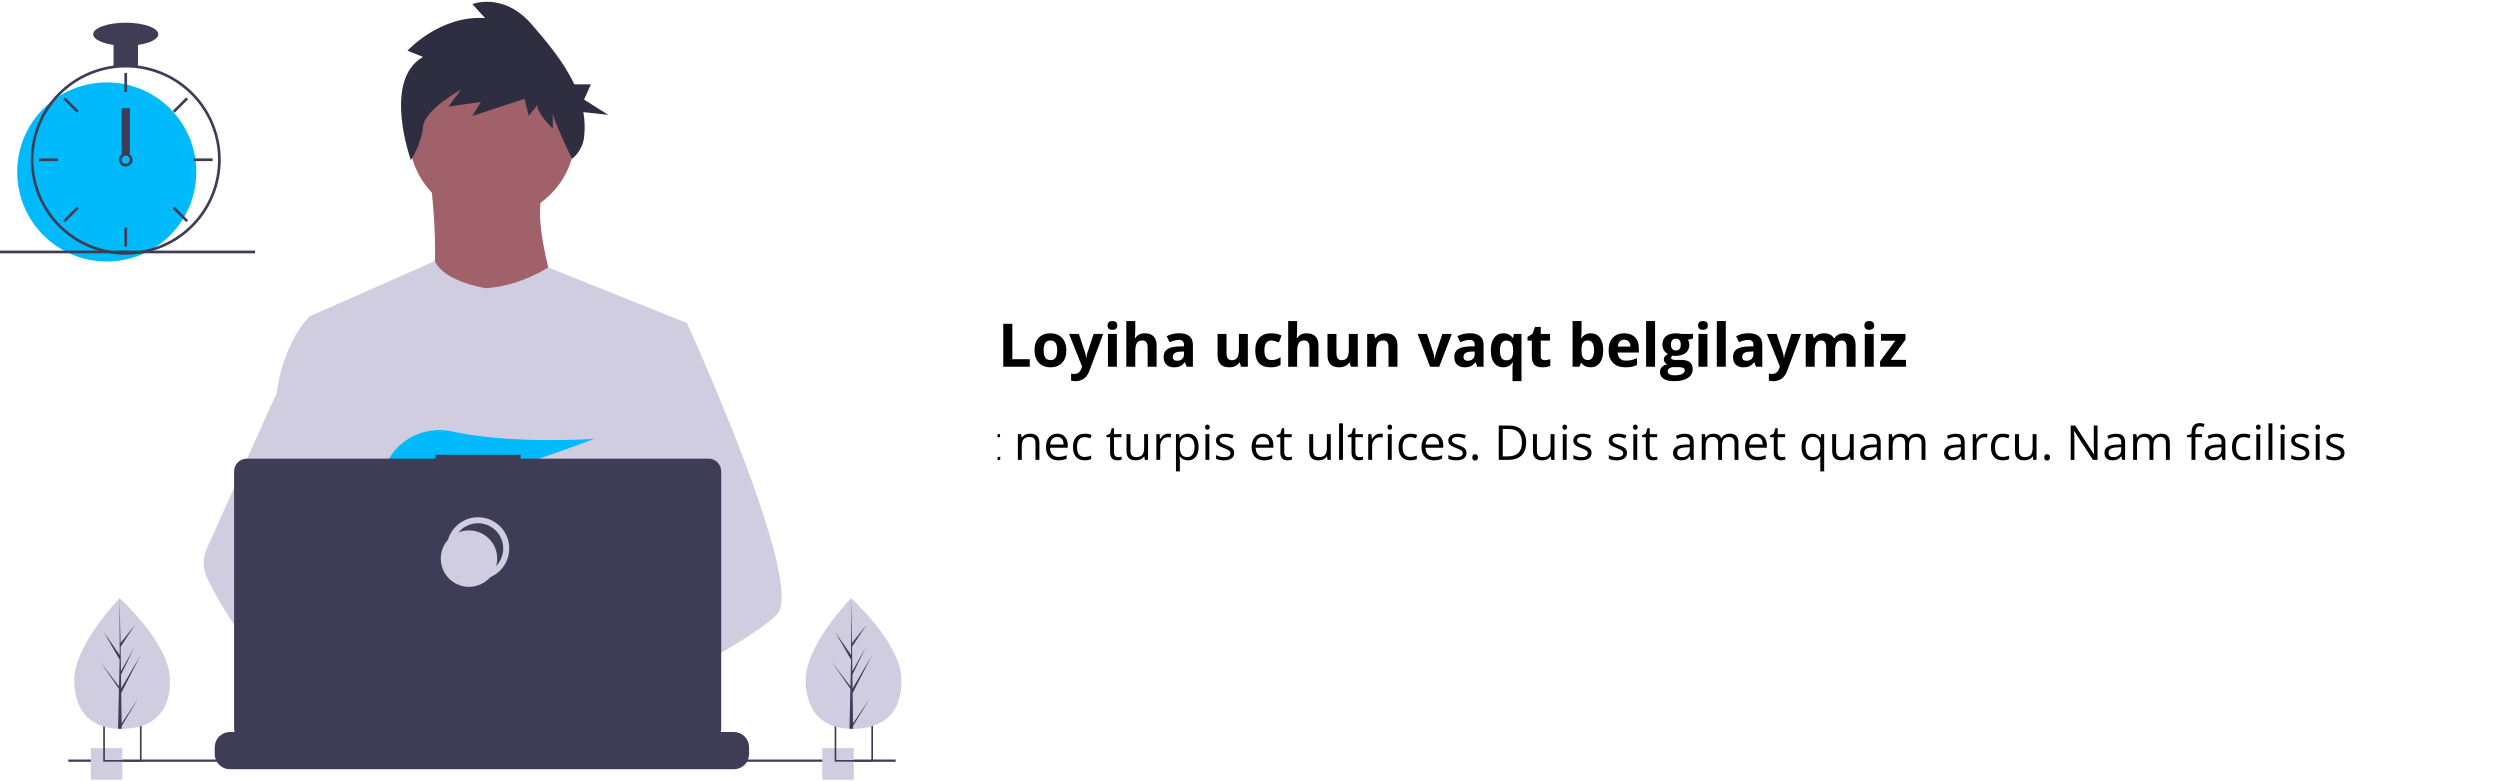 <svg width="832" height="260" viewBox="0 0 832 260" fill="none" xmlns="http://www.w3.org/2000/svg">
<g clip-path="url(#clip0_14_915)">
<g clip-path="url(#clip1_14_915)">
<path d="M163.752 72.695C179.008 72.695 191.375 60.327 191.375 45.071C191.375 29.815 179.008 17.448 163.752 17.448C148.496 17.448 136.128 29.815 136.128 45.071C136.128 60.327 148.496 72.695 163.752 72.695Z" fill="#A0616A"/>
<path d="M143.134 58.883C143.134 58.883 148.338 98.116 140.332 102.52C132.325 106.924 187.972 107.324 187.972 107.324C187.972 107.324 175.562 73.295 181.166 62.886L143.134 58.883Z" fill="#A0616A"/>
<path d="M228.606 107.523L223.978 128.596L214.193 173.181L213.9 175.623L210.523 203.89L208.276 222.669L206.77 235.283C197.612 239.99 190.974 243.239 190.974 243.239C190.974 243.239 190.403 240.377 189.483 236.714C183.055 238.641 171.163 241.838 161.084 242.477C164.754 246.567 166.441 250.41 164.153 253.246C157.249 261.796 128.745 243.885 118.775 237.206C118.543 238.805 118.455 240.422 118.512 242.037L110.883 236.17L111.638 222.669L112.911 199.826L114.512 171.179C114.007 169.953 113.584 168.694 113.246 167.412C110.909 159.102 108.073 142.51 105.898 128.596C104.148 117.398 102.833 107.936 102.555 105.922C102.517 105.659 102.499 105.524 102.499 105.524L144.732 86.862C147.734 93.823 161.749 95.915 161.749 95.915C173.36 95.115 182.462 88.992 182.462 88.992L228.606 107.523Z" fill="#D0CDE1"/>
<path d="M194.178 235.234C194.178 235.234 192.39 235.846 189.483 236.714C183.055 238.641 171.163 241.838 161.084 242.476C152.407 243.032 145.074 241.695 143.733 236.034C143.158 233.6 143.973 231.598 145.75 229.953C151.054 225.035 164.908 223.274 175.896 222.669C178.998 222.5 181.868 222.421 184.258 222.391C188.314 222.338 190.974 222.421 190.974 222.421L191.038 222.669L194.178 235.234Z" fill="#A0616A"/>
<path d="M140.771 18.942L135.607 16.874C135.607 16.874 146.406 4.985 161.431 6.019L157.205 1.366C157.205 1.366 167.535 -2.769 176.926 8.086C181.862 13.793 187.574 20.501 191.134 28.057H196.666L194.357 33.14L202.437 38.223L194.144 37.31C194.638 40.094 194.714 42.935 194.369 45.741C194.013 48.548 192.581 51.107 190.374 52.878C190.374 52.878 183.969 39.619 183.969 37.551V42.721C183.969 42.721 178.804 38.069 178.804 34.967L175.987 38.585L174.578 32.899L157.205 38.585L160.022 33.933L149.223 35.484L153.449 29.798C153.449 29.798 141.241 36.518 140.771 42.204C140.302 47.89 136.729 53.278 136.729 53.278C136.729 53.278 127.155 26.696 140.771 18.942Z" fill="#2F2E41"/>
<path d="M258.631 204.405C255.818 207.455 248.846 212.049 240.394 217.023C237.25 218.871 233.903 220.776 230.488 222.669C222.34 227.188 213.809 231.665 206.77 235.283C197.612 239.99 190.974 243.239 190.974 243.239C190.974 243.239 190.403 240.377 189.483 236.714C188.251 231.812 186.395 225.475 184.46 222.669C184.393 222.571 184.325 222.481 184.258 222.391C183.694 221.651 183.127 221.219 182.567 221.219L210.523 203.89L222.603 196.4L213.9 175.623L202.983 149.561L209.572 128.596L216.195 107.522H228.606C228.606 107.522 232.716 116.493 237.971 129.002C238.756 130.873 239.567 132.822 240.394 134.836C251.205 161.131 264.683 197.85 258.631 204.405Z" fill="#D0CDE1"/>
<path d="M164.153 253.246C157.249 261.796 128.745 243.885 118.775 237.206C116.604 235.753 115.312 234.832 115.312 234.832L124.432 222.669L127.321 218.818C127.321 218.818 129.906 220.19 133.726 222.421C133.865 222.504 134.004 222.586 134.147 222.669C137.441 224.603 141.577 227.132 145.75 229.953C151.509 233.848 157.331 238.292 161.084 242.477C164.754 246.567 166.441 250.41 164.153 253.246Z" fill="#A0616A"/>
<path d="M133.726 222.421C132.706 222.417 131.688 222.5 130.683 222.669C122.047 224.153 119.5 231.97 118.775 237.206C118.543 238.806 118.455 240.422 118.512 242.037L110.883 236.17L108.103 234.032C101.413 231.699 95.451 227.556 90.282 222.669C85.798 218.354 81.776 213.584 78.281 208.436C74.799 203.361 71.695 198.038 68.995 192.508C68.241 190.965 67.836 189.276 67.808 187.559C67.78 185.842 68.13 184.139 68.833 182.573L78.281 161.518L92.089 130.745C92.191 130.012 92.302 129.296 92.424 128.596C95.162 112.894 102.498 105.922 102.498 105.922H108.103L111.852 128.596L116.51 156.766L113.246 167.412L105.703 191.998L112.911 199.826L133.726 222.421Z" fill="#D0CDE1"/>
<path d="M140.069 156.788L144.86 162.378C146.64 162.039 148.499 161.64 150.414 161.192L149.038 156.788L152.403 160.714C172.687 155.725 197.828 146.026 197.828 146.026C197.828 146.026 170.685 148.016 150.419 143.588C141.452 141.629 132.226 146.074 128.546 154.483C126.408 159.37 126.743 163.605 134.329 163.605C136.892 163.561 139.448 163.32 141.974 162.885L140.069 156.788Z" fill="#00BAFC"/>
<path d="M249.297 248.663V250.944C249.298 251.569 249.182 252.19 248.955 252.773C248.854 253.033 248.732 253.284 248.59 253.524C248.143 254.276 247.507 254.898 246.747 255.33C245.986 255.762 245.126 255.989 244.252 255.989H76.508C75.633 255.989 74.773 255.762 74.013 255.33C73.252 254.898 72.617 254.276 72.169 253.524C72.027 253.284 71.905 253.033 71.805 252.773C71.577 252.19 71.461 251.569 71.463 250.944V248.663C71.463 248.001 71.593 247.345 71.846 246.733C72.1 246.12 72.472 245.564 72.94 245.096C73.408 244.627 73.965 244.256 74.577 244.002C75.189 243.749 75.845 243.618 76.508 243.619H86.177V242.555C86.177 242.528 86.182 242.5 86.193 242.475C86.203 242.449 86.219 242.426 86.238 242.407C86.258 242.387 86.281 242.372 86.306 242.361C86.332 242.35 86.359 242.345 86.387 242.345H91.432C91.46 242.345 91.487 242.35 91.513 242.361C91.538 242.372 91.561 242.387 91.581 242.407C91.6 242.426 91.616 242.449 91.626 242.475C91.637 242.5 91.642 242.528 91.642 242.555V243.619H94.794V242.555C94.794 242.528 94.799 242.5 94.81 242.475C94.82 242.449 94.836 242.426 94.856 242.407C94.875 242.387 94.898 242.372 94.924 242.361C94.949 242.35 94.977 242.345 95.004 242.345H100.049C100.077 242.345 100.104 242.35 100.13 242.361C100.155 242.372 100.179 242.387 100.198 242.407C100.218 242.426 100.233 242.449 100.244 242.475C100.254 242.5 100.26 242.528 100.26 242.555V243.619H103.415V242.555C103.415 242.528 103.42 242.5 103.431 242.475C103.442 242.449 103.457 242.426 103.477 242.407C103.496 242.387 103.519 242.372 103.545 242.361C103.57 242.35 103.598 242.345 103.625 242.345H108.67C108.698 242.345 108.725 242.35 108.751 242.361C108.776 242.372 108.8 242.387 108.819 242.407C108.839 242.426 108.854 242.449 108.865 242.475C108.875 242.5 108.881 242.528 108.881 242.555V243.619H112.032V242.555C112.032 242.528 112.038 242.5 112.048 242.475C112.059 242.449 112.074 242.426 112.094 242.407C112.113 242.387 112.137 242.372 112.162 242.361C112.188 242.35 112.215 242.345 112.243 242.345H117.288C117.315 242.345 117.343 242.35 117.368 242.361C117.394 242.372 117.417 242.387 117.436 242.407C117.456 242.426 117.471 242.449 117.482 242.475C117.493 242.5 117.498 242.528 117.498 242.555V243.619H120.65V242.555C120.65 242.528 120.655 242.5 120.666 242.475C120.676 242.449 120.692 242.426 120.711 242.407C120.731 242.387 120.754 242.372 120.779 242.361C120.805 242.35 120.832 242.345 120.86 242.345H125.905C125.933 242.345 125.96 242.35 125.985 242.361C126.011 242.372 126.034 242.387 126.054 242.407C126.073 242.426 126.089 242.449 126.099 242.475C126.11 242.5 126.115 242.528 126.115 242.555V243.619H129.271V242.555C129.271 242.528 129.276 242.5 129.287 242.475C129.297 242.449 129.313 242.426 129.332 242.407C129.352 242.387 129.375 242.372 129.4 242.361C129.426 242.35 129.453 242.345 129.481 242.345H134.526C134.554 242.345 134.581 242.35 134.606 242.361C134.632 242.372 134.655 242.387 134.675 242.407C134.694 242.426 134.71 242.449 134.72 242.475C134.731 242.5 134.736 242.528 134.736 242.555V243.619H137.888V242.555C137.888 242.528 137.893 242.5 137.904 242.475C137.914 242.449 137.93 242.426 137.949 242.407C137.969 242.387 137.992 242.372 138.018 242.361C138.043 242.35 138.071 242.345 138.098 242.345H177.616C177.644 242.345 177.671 242.35 177.697 242.361C177.722 242.372 177.745 242.387 177.765 242.407C177.785 242.426 177.8 242.449 177.811 242.475C177.821 242.5 177.827 242.528 177.826 242.555V243.619H180.982V242.555C180.982 242.528 180.987 242.5 180.998 242.475C181.008 242.449 181.024 242.426 181.043 242.407C181.063 242.387 181.086 242.372 181.112 242.361C181.137 242.35 181.165 242.345 181.192 242.345H186.237C186.293 242.346 186.346 242.368 186.385 242.407C186.425 242.447 186.447 242.5 186.448 242.555V243.619H189.599V242.555C189.599 242.528 189.605 242.5 189.615 242.475C189.626 242.449 189.641 242.426 189.661 242.407C189.68 242.387 189.703 242.372 189.729 242.361C189.755 242.35 189.782 242.345 189.81 242.345H194.854C194.882 242.345 194.91 242.35 194.935 242.361C194.961 242.372 194.984 242.387 195.003 242.407C195.023 242.426 195.038 242.449 195.049 242.475C195.059 242.5 195.065 242.528 195.065 242.555V243.619H198.217V242.555C198.216 242.528 198.222 242.5 198.232 242.475C198.243 242.449 198.258 242.426 198.278 242.407C198.298 242.387 198.321 242.372 198.346 242.361C198.372 242.35 198.399 242.345 198.427 242.345H203.472C203.499 242.345 203.527 242.35 203.552 242.361C203.578 242.372 203.601 242.387 203.621 242.407C203.64 242.426 203.656 242.449 203.666 242.475C203.677 242.5 203.682 242.528 203.682 242.555V243.619H206.838V242.555C206.838 242.528 206.843 242.5 206.853 242.475C206.864 242.449 206.88 242.426 206.899 242.407C206.919 242.387 206.942 242.372 206.967 242.361C206.993 242.35 207.02 242.345 207.048 242.345H212.093C212.148 242.346 212.201 242.368 212.239 242.408C212.278 242.447 212.3 242.5 212.299 242.555V243.619H215.455V242.555C215.455 242.528 215.46 242.5 215.471 242.475C215.481 242.449 215.497 242.426 215.516 242.407C215.536 242.387 215.559 242.372 215.585 242.361C215.61 242.35 215.638 242.345 215.665 242.345H220.71C220.738 242.345 220.765 242.35 220.791 242.361C220.816 242.372 220.839 242.387 220.859 242.407C220.879 242.426 220.894 242.449 220.905 242.475C220.915 242.5 220.921 242.528 220.92 242.555V243.619H224.072V242.555C224.072 242.528 224.078 242.5 224.088 242.475C224.099 242.449 224.114 242.426 224.134 242.407C224.153 242.387 224.176 242.372 224.202 242.361C224.227 242.35 224.255 242.345 224.282 242.345H229.327C229.355 242.345 229.382 242.35 229.408 242.361C229.434 242.372 229.457 242.387 229.476 242.407C229.496 242.426 229.511 242.449 229.522 242.475C229.532 242.5 229.538 242.528 229.538 242.555V243.619H244.252C244.914 243.618 245.57 243.749 246.183 244.002C246.795 244.256 247.351 244.627 247.819 245.096C248.288 245.564 248.66 246.12 248.913 246.733C249.166 247.345 249.297 248.001 249.297 248.663Z" fill="#3F3D56"/>
<path d="M298.074 252.773H22.727V253.524H298.074V252.773Z" fill="#3F3D56"/>
<path d="M235.79 152.638H173.267V151.349H144.916V152.638H82.135C81.013 152.638 79.938 153.083 79.144 153.876C78.351 154.67 77.906 155.745 77.906 156.867V242.481C77.906 243.602 78.351 244.678 79.144 245.471C79.938 246.264 81.013 246.71 82.135 246.71H235.79C236.912 246.71 237.987 246.264 238.781 245.471C239.574 244.678 240.019 243.602 240.019 242.481V156.867C240.019 156.311 239.91 155.762 239.697 155.248C239.485 154.735 239.173 154.269 238.781 153.876C238.388 153.484 237.922 153.172 237.409 152.96C236.895 152.747 236.345 152.638 235.79 152.638Z" fill="#3F3D56"/>
<path d="M159.086 191.919C164.272 191.919 168.477 187.714 168.477 182.527C168.477 177.341 164.272 173.136 159.086 173.136C153.899 173.136 149.694 177.341 149.694 182.527C149.694 187.714 153.899 191.919 159.086 191.919Z" stroke="#D0CDE1" stroke-width="2" stroke-miterlimit="10"/>
<path d="M156.08 195.299C161.267 195.299 165.472 191.095 165.472 185.908C165.472 180.722 161.267 176.517 156.08 176.517C150.894 176.517 146.689 180.722 146.689 185.908C146.689 191.095 150.894 195.299 156.08 195.299Z" fill="#D0CDE1"/>
<path d="M40.737 248.978H30.219V259.496H40.737V248.978Z" fill="#D0CDE1"/>
<path d="M34.353 240.714V253.486H47.125V240.714H34.353ZM46.569 252.93H34.905V241.27H46.569V252.93Z" fill="#3F3D56"/>
<path d="M284.155 248.978H273.637V259.496H284.155V248.978Z" fill="#D0CDE1"/>
<path d="M277.77 240.714V253.486H290.542V240.714H277.77ZM289.986 252.93H278.323V241.27H289.986V252.93Z" fill="#3F3D56"/>
<path d="M35.529 87.034C51.989 87.034 65.332 73.69 65.332 57.23C65.332 40.77 51.989 27.426 35.529 27.426C19.068 27.426 5.725 40.77 5.725 57.23C5.725 73.69 19.068 87.034 35.529 87.034Z" fill="#00BAFC"/>
<path d="M45.915 21.813C43.216 21.47 40.485 21.47 37.786 21.813C31.774 22.603 26.115 25.1 21.48 29.009C16.845 32.919 13.428 38.075 11.636 43.868C10.821 46.508 10.359 49.244 10.263 52.005C10.249 52.389 10.24 52.778 10.24 53.166C10.249 61.547 13.582 69.582 19.508 75.508C25.434 81.435 33.47 84.768 41.851 84.776C42.523 84.776 43.196 84.753 43.86 84.713C45.418 84.615 46.967 84.401 48.493 84.072C55.781 82.504 62.281 78.412 66.845 72.517C71.408 66.622 73.742 59.304 73.434 51.856C73.125 44.408 70.194 37.308 65.159 31.811C60.124 26.313 53.307 22.772 45.915 21.813H45.915ZM51.745 82.238H51.74C49.194 83.107 46.544 83.634 43.86 83.805C43.196 83.85 42.523 83.873 41.85 83.873C33.71 83.863 25.905 80.624 20.148 74.868C14.392 69.112 11.153 61.307 11.144 53.166C11.144 52.778 11.153 52.389 11.166 52.005C11.477 44.072 14.844 36.565 20.563 31.058C26.283 25.551 33.911 22.47 41.85 22.459C49.125 22.459 56.164 25.042 61.712 29.748C67.26 34.454 70.957 40.976 72.145 48.153C73.333 55.331 71.934 62.696 68.198 68.939C64.462 75.181 58.631 79.894 51.745 82.238H51.745Z" fill="#3F3D56"/>
<path d="M42.302 24.265H41.399V30.587H42.302V24.265Z" fill="#3F3D56"/>
<path d="M21.734 32.411L21.095 33.049L25.566 37.52L26.204 36.881L21.734 32.411Z" fill="#3F3D56"/>
<path d="M12.95 52.714V53.617H19.272V52.714H12.95Z" fill="#3F3D56"/>
<path d="M21.095 73.282L21.734 73.921L26.204 69.451L25.566 68.812L21.095 73.282Z" fill="#3F3D56"/>
<path d="M57.497 36.881L58.135 37.52L62.606 33.049L61.967 32.411L57.497 36.881Z" fill="#3F3D56"/>
<path d="M64.429 52.714V53.617H70.751V52.714H64.429Z" fill="#3F3D56"/>
<path d="M58.135 68.812L57.497 69.451L61.967 73.921L62.606 73.282L58.135 68.812Z" fill="#3F3D56"/>
<path d="M42.302 75.745H41.399V82.067H42.302V75.745Z" fill="#3F3D56"/>
<path d="M43.205 51.359C42.814 51.066 42.339 50.908 41.85 50.908C41.362 50.908 40.887 51.066 40.496 51.359C40.228 51.563 40.008 51.822 39.85 52.118C39.65 52.5 39.563 52.931 39.601 53.361C39.638 53.79 39.797 54.2 40.06 54.542C40.323 54.884 40.678 55.143 41.083 55.29C41.489 55.436 41.928 55.464 42.348 55.368C42.769 55.273 43.153 55.06 43.456 54.753C43.76 54.447 43.968 54.059 44.059 53.638C44.149 53.216 44.116 52.778 43.965 52.374C43.814 51.97 43.55 51.618 43.205 51.359H43.205ZM41.85 54.52C41.492 54.52 41.148 54.376 40.894 54.123C40.64 53.869 40.497 53.525 40.496 53.166C40.498 52.892 40.581 52.625 40.735 52.398C40.867 52.206 41.047 52.052 41.256 51.95C41.466 51.848 41.698 51.802 41.93 51.816C42.163 51.83 42.388 51.904 42.583 52.03C42.779 52.157 42.939 52.331 43.047 52.538C43.155 52.744 43.209 52.974 43.202 53.207C43.195 53.44 43.128 53.667 43.008 53.866C42.887 54.066 42.718 54.231 42.515 54.345C42.312 54.46 42.083 54.52 41.85 54.52V54.52Z" fill="#3F3D56"/>
<path d="M45.915 13.879H37.786V22.007H45.915V13.879Z" fill="#3F3D56"/>
<path d="M41.85 15.234C47.836 15.234 52.688 13.515 52.688 11.395C52.688 9.275 47.836 7.557 41.85 7.557C35.865 7.557 31.013 9.275 31.013 11.395C31.013 13.515 35.865 15.234 41.85 15.234Z" fill="#3F3D56"/>
<path d="M43.205 36.006H40.496V51.36H43.205V36.006Z" fill="#3F3D56"/>
<path d="M84.896 83.4H0V84.303H84.896V83.4Z" fill="#3F3D56"/>
<path d="M56.57 225.887C56.92 237.889 49.908 242.288 41.107 242.545C40.903 242.551 40.699 242.554 40.496 242.556C40.088 242.559 39.684 242.552 39.284 242.535C31.325 242.205 25.024 237.98 24.698 226.818C24.361 215.267 38.698 200.259 39.774 199.149L39.776 199.148C39.817 199.105 39.838 199.084 39.838 199.084C39.838 199.084 56.219 213.886 56.57 225.887Z" fill="#D0CDE1"/>
<path d="M40.473 240.726L46.064 232.412L40.485 241.62L40.496 242.556C40.088 242.559 39.684 242.552 39.284 242.535L39.561 230.51L39.554 230.417L39.564 230.399L39.59 229.263L33.468 220.374L39.583 228.413L39.605 228.653L39.814 219.567L34.526 210.352L39.829 217.971L39.774 199.149L39.774 199.086L39.776 199.148L40.127 213.983L44.946 207.957L40.143 215.261L40.248 223.387L44.683 215.456L40.264 224.582L40.323 229.101L46.772 218.053L40.342 230.677L40.473 240.726Z" fill="#3F3D56"/>
<path d="M299.987 225.887C300.338 237.889 293.325 242.288 284.525 242.545C284.32 242.551 284.117 242.554 283.914 242.556C283.506 242.559 283.102 242.552 282.702 242.535C274.742 242.205 268.442 237.98 268.116 226.818C267.779 215.267 282.116 200.259 283.192 199.149L283.194 199.148C283.234 199.105 283.255 199.084 283.255 199.084C283.255 199.084 299.637 213.886 299.987 225.887Z" fill="#D0CDE1"/>
<path d="M283.891 240.726L289.482 232.412L283.903 241.62L283.914 242.556C283.506 242.559 283.102 242.552 282.702 242.535L282.979 230.51L282.971 230.417L282.982 230.399L283.008 229.263L276.886 220.374L283.001 228.413L283.023 228.653L283.232 219.567L277.944 210.352L283.247 217.971L283.192 199.149L283.192 199.086L283.194 199.148L283.545 213.983L288.364 207.957L283.56 215.261L283.666 223.387L288.1 215.456L283.682 224.582L283.74 229.101L290.19 218.053L283.76 230.677L283.891 240.726Z" fill="#3F3D56"/>
</g>
<g clip-path="url(#clip2_14_915)">
<path d="M333.881 122.044V107.767H336.908V119.544H342.699V122.044H333.881ZM347.328 116.566C347.328 117.647 347.504 118.464 347.855 119.017C348.214 119.57 348.793 119.847 349.594 119.847C350.388 119.847 350.958 119.574 351.303 119.027C351.654 118.473 351.83 117.653 351.83 116.566C351.83 115.485 351.654 114.675 351.303 114.134C350.951 113.594 350.375 113.324 349.574 113.324C348.78 113.324 348.207 113.594 347.855 114.134C347.504 114.668 347.328 115.479 347.328 116.566ZM354.877 116.566C354.877 118.343 354.408 119.733 353.471 120.736C352.533 121.738 351.228 122.24 349.555 122.24C348.507 122.24 347.582 122.012 346.781 121.556C345.98 121.094 345.365 120.433 344.936 119.574C344.506 118.714 344.291 117.712 344.291 116.566C344.291 114.782 344.757 113.395 345.688 112.406C346.618 111.416 347.927 110.921 349.613 110.921C350.661 110.921 351.586 111.149 352.387 111.605C353.188 112.061 353.803 112.715 354.232 113.568C354.662 114.421 354.877 115.42 354.877 116.566ZM355.775 111.126H359.037L361.098 117.269C361.273 117.803 361.394 118.434 361.459 119.164H361.518C361.589 118.493 361.729 117.861 361.938 117.269L363.959 111.126H367.152L362.533 123.441C362.11 124.58 361.505 125.433 360.717 126C359.936 126.566 359.021 126.849 357.973 126.849C357.458 126.849 356.954 126.794 356.459 126.683V124.32C356.817 124.404 357.208 124.447 357.631 124.447C358.158 124.447 358.617 124.284 359.008 123.958C359.405 123.639 359.714 123.154 359.936 122.503L360.111 121.966L355.775 111.126ZM368.598 108.304C368.598 107.334 369.138 106.849 370.219 106.849C371.299 106.849 371.84 107.334 371.84 108.304C371.84 108.766 371.703 109.128 371.43 109.388C371.163 109.642 370.759 109.769 370.219 109.769C369.138 109.769 368.598 109.281 368.598 108.304ZM371.703 122.044H368.725V111.126H371.703V122.044ZM384.916 122.044H381.938V115.667C381.938 114.092 381.352 113.304 380.18 113.304C379.346 113.304 378.744 113.587 378.373 114.154C378.002 114.72 377.816 115.638 377.816 116.908V122.044H374.838V106.849H377.816V109.945C377.816 110.186 377.794 110.752 377.748 111.644L377.68 112.523H377.836C378.5 111.455 379.555 110.921 381 110.921C382.283 110.921 383.256 111.266 383.92 111.957C384.584 112.647 384.916 113.636 384.916 114.925V122.044ZM394.916 122.044L394.34 120.56H394.262C393.76 121.192 393.243 121.631 392.709 121.878C392.182 122.119 391.492 122.24 390.639 122.24C389.59 122.24 388.764 121.94 388.158 121.341C387.559 120.742 387.26 119.889 387.26 118.783C387.26 117.624 387.663 116.771 388.471 116.224C389.285 115.671 390.508 115.365 392.143 115.306L394.037 115.248V114.769C394.037 113.662 393.471 113.109 392.338 113.109C391.465 113.109 390.44 113.373 389.262 113.9L388.275 111.888C389.532 111.231 390.925 110.902 392.455 110.902C393.92 110.902 395.043 111.221 395.824 111.859C396.605 112.497 396.996 113.467 396.996 114.769V122.044H394.916ZM394.037 116.986L392.885 117.025C392.019 117.051 391.374 117.207 390.951 117.494C390.528 117.78 390.316 118.216 390.316 118.802C390.316 119.642 390.798 120.062 391.762 120.062C392.452 120.062 393.002 119.863 393.412 119.466C393.829 119.069 394.037 118.542 394.037 117.884V116.986ZM413.002 122.044L412.602 120.648H412.445C412.126 121.156 411.674 121.55 411.088 121.83C410.502 122.103 409.835 122.24 409.086 122.24C407.803 122.24 406.837 121.898 406.186 121.214C405.535 120.524 405.209 119.535 405.209 118.246V111.126H408.188V117.503C408.188 118.291 408.327 118.884 408.607 119.281C408.887 119.671 409.333 119.867 409.945 119.867C410.779 119.867 411.381 119.59 411.752 119.037C412.123 118.477 412.309 117.552 412.309 116.263V111.126H415.287V122.044H413.002ZM422.846 122.24C419.447 122.24 417.748 120.375 417.748 116.644C417.748 114.789 418.21 113.373 419.135 112.396C420.059 111.413 421.384 110.921 423.109 110.921C424.372 110.921 425.505 111.169 426.508 111.664L425.629 113.968C425.16 113.779 424.724 113.626 424.32 113.509C423.917 113.386 423.513 113.324 423.109 113.324C421.56 113.324 420.785 114.424 420.785 116.625C420.785 118.76 421.56 119.828 423.109 119.828C423.682 119.828 424.213 119.753 424.701 119.603C425.189 119.447 425.678 119.206 426.166 118.88V121.429C425.684 121.735 425.196 121.947 424.701 122.064C424.213 122.181 423.594 122.24 422.846 122.24ZM438.783 122.044H435.805V115.667C435.805 114.092 435.219 113.304 434.047 113.304C433.214 113.304 432.611 113.587 432.24 114.154C431.869 114.72 431.684 115.638 431.684 116.908V122.044H428.705V106.849H431.684V109.945C431.684 110.186 431.661 110.752 431.615 111.644L431.547 112.523H431.703C432.367 111.455 433.422 110.921 434.867 110.921C436.15 110.921 437.123 111.266 437.787 111.957C438.451 112.647 438.783 113.636 438.783 114.925V122.044ZM449.584 122.044L449.184 120.648H449.027C448.708 121.156 448.256 121.55 447.67 121.83C447.084 122.103 446.417 122.24 445.668 122.24C444.385 122.24 443.419 121.898 442.768 121.214C442.117 120.524 441.791 119.535 441.791 118.246V111.126H444.77V117.503C444.77 118.291 444.91 118.884 445.189 119.281C445.469 119.671 445.915 119.867 446.527 119.867C447.361 119.867 447.963 119.59 448.334 119.037C448.705 118.477 448.891 117.552 448.891 116.263V111.126H451.869V122.044H449.584ZM465.072 122.044H462.094V115.667C462.094 114.88 461.954 114.291 461.674 113.9C461.394 113.503 460.948 113.304 460.336 113.304C459.503 113.304 458.9 113.584 458.529 114.144C458.158 114.697 457.973 115.619 457.973 116.908V122.044H454.994V111.126H457.27L457.67 112.523H457.836C458.168 111.996 458.624 111.598 459.203 111.332C459.789 111.058 460.453 110.921 461.195 110.921C462.465 110.921 463.428 111.266 464.086 111.957C464.743 112.64 465.072 113.63 465.072 114.925V122.044ZM475.932 122.044L471.771 111.126H474.887L476.996 117.347C477.23 118.135 477.377 118.88 477.436 119.583H477.494C477.527 118.958 477.673 118.213 477.934 117.347L480.033 111.126H483.148L478.988 122.044H475.932ZM491.654 122.044L491.078 120.56H491C490.499 121.192 489.981 121.631 489.447 121.878C488.92 122.119 488.23 122.24 487.377 122.24C486.329 122.24 485.502 121.94 484.896 121.341C484.298 120.742 483.998 119.889 483.998 118.783C483.998 117.624 484.402 116.771 485.209 116.224C486.023 115.671 487.247 115.365 488.881 115.306L490.775 115.248V114.769C490.775 113.662 490.209 113.109 489.076 113.109C488.204 113.109 487.178 113.373 486 113.9L485.014 111.888C486.27 111.231 487.663 110.902 489.193 110.902C490.658 110.902 491.781 111.221 492.562 111.859C493.344 112.497 493.734 113.467 493.734 114.769V122.044H491.654ZM490.775 116.986L489.623 117.025C488.757 117.051 488.113 117.207 487.689 117.494C487.266 117.78 487.055 118.216 487.055 118.802C487.055 119.642 487.536 120.062 488.5 120.062C489.19 120.062 489.74 119.863 490.15 119.466C490.567 119.069 490.775 118.542 490.775 117.884V116.986ZM501.332 119.906C502.087 119.906 502.641 119.691 502.992 119.261C503.344 118.825 503.536 118.067 503.568 116.986V116.625C503.568 115.453 503.386 114.613 503.021 114.105C502.663 113.597 502.084 113.343 501.283 113.343C499.883 113.343 499.184 114.444 499.184 116.644C499.184 117.738 499.356 118.555 499.701 119.095C500.053 119.636 500.596 119.906 501.332 119.906ZM500.268 122.24C498.979 122.24 497.969 121.745 497.24 120.755C496.511 119.759 496.146 118.376 496.146 116.605C496.146 114.821 496.518 113.428 497.26 112.425C498.008 111.423 499.031 110.921 500.326 110.921C501.016 110.921 501.618 111.052 502.133 111.312C502.647 111.572 503.1 111.976 503.49 112.523H503.568L503.832 111.126H506.352V126.849H503.363V122.269C503.363 121.872 503.406 121.325 503.49 120.628H503.363C503.044 121.156 502.621 121.556 502.094 121.83C501.566 122.103 500.958 122.24 500.268 122.24ZM514.066 119.867C514.587 119.867 515.212 119.753 515.941 119.525V121.742C515.199 122.074 514.288 122.24 513.207 122.24C512.016 122.24 511.146 121.94 510.6 121.341C510.059 120.736 509.789 119.831 509.789 118.626V113.363H508.363V112.103L510.004 111.107L510.863 108.802H512.768V111.126H515.824V113.363H512.768V118.626C512.768 119.05 512.885 119.362 513.119 119.564C513.36 119.766 513.676 119.867 514.066 119.867ZM529.428 110.921C530.717 110.921 531.726 111.426 532.455 112.435C533.184 113.438 533.549 114.815 533.549 116.566C533.549 118.369 533.171 119.766 532.416 120.755C531.667 121.745 530.645 122.24 529.35 122.24C528.067 122.24 527.061 121.774 526.332 120.843H526.127L525.629 122.044H523.354V106.849H526.332V110.384C526.332 110.833 526.293 111.553 526.215 112.542H526.332C527.029 111.462 528.061 110.921 529.428 110.921ZM528.471 113.304C527.735 113.304 527.198 113.532 526.859 113.988C526.521 114.437 526.345 115.182 526.332 116.224V116.546C526.332 117.718 526.505 118.558 526.85 119.066C527.201 119.574 527.755 119.828 528.51 119.828C529.122 119.828 529.607 119.548 529.965 118.988C530.329 118.421 530.512 117.601 530.512 116.527C530.512 115.453 530.329 114.649 529.965 114.115C529.6 113.574 529.102 113.304 528.471 113.304ZM540.531 113.041C539.9 113.041 539.405 113.242 539.047 113.646C538.689 114.043 538.484 114.61 538.432 115.345H542.611C542.598 114.61 542.406 114.043 542.035 113.646C541.664 113.242 541.163 113.041 540.531 113.041ZM540.951 122.24C539.193 122.24 537.82 121.755 536.83 120.785C535.84 119.815 535.346 118.441 535.346 116.664C535.346 114.834 535.801 113.421 536.713 112.425C537.631 111.423 538.897 110.921 540.512 110.921C542.055 110.921 543.256 111.361 544.115 112.24C544.975 113.119 545.404 114.333 545.404 115.882V117.328H538.363C538.396 118.174 538.646 118.835 539.115 119.31C539.584 119.785 540.242 120.023 541.088 120.023C541.745 120.023 542.367 119.955 542.953 119.818C543.539 119.681 544.151 119.463 544.789 119.164V121.468C544.268 121.729 543.712 121.921 543.119 122.044C542.527 122.175 541.804 122.24 540.951 122.24ZM550.805 122.044H547.826V106.849H550.805V122.044ZM563.441 111.126V112.64L561.732 113.08C562.045 113.568 562.201 114.115 562.201 114.72C562.201 115.892 561.791 116.807 560.971 117.464C560.157 118.115 559.024 118.441 557.572 118.441L557.035 118.412L556.596 118.363C556.29 118.597 556.137 118.858 556.137 119.144C556.137 119.574 556.684 119.789 557.777 119.789H559.633C560.831 119.789 561.742 120.046 562.367 120.56C562.999 121.074 563.314 121.83 563.314 122.826C563.314 124.102 562.781 125.091 561.713 125.794C560.652 126.498 559.125 126.849 557.133 126.849C555.609 126.849 554.444 126.582 553.637 126.048C552.836 125.521 552.436 124.779 552.436 123.822C552.436 123.164 552.641 122.614 553.051 122.171C553.461 121.729 554.063 121.413 554.857 121.224C554.551 121.094 554.285 120.882 554.057 120.589C553.829 120.29 553.715 119.974 553.715 119.642C553.715 119.225 553.835 118.88 554.076 118.607C554.317 118.327 554.665 118.054 555.121 117.787C554.548 117.539 554.092 117.142 553.754 116.595C553.422 116.048 553.256 115.404 553.256 114.662C553.256 113.47 553.643 112.549 554.418 111.898C555.193 111.247 556.299 110.921 557.738 110.921C558.044 110.921 558.406 110.951 558.822 111.009C559.245 111.061 559.516 111.1 559.633 111.126H563.441ZM555.014 123.587C555.014 123.998 555.209 124.32 555.6 124.554C555.997 124.789 556.55 124.906 557.26 124.906C558.327 124.906 559.164 124.759 559.77 124.466C560.375 124.173 560.678 123.773 560.678 123.265C560.678 122.855 560.499 122.572 560.141 122.416C559.783 122.259 559.229 122.181 558.48 122.181H556.938C556.391 122.181 555.932 122.308 555.561 122.562C555.196 122.822 555.014 123.164 555.014 123.587ZM556.098 114.701C556.098 115.293 556.231 115.762 556.498 116.107C556.771 116.452 557.185 116.625 557.738 116.625C558.298 116.625 558.708 116.452 558.969 116.107C559.229 115.762 559.359 115.293 559.359 114.701C559.359 113.386 558.819 112.728 557.738 112.728C556.645 112.728 556.098 113.386 556.098 114.701ZM565.121 108.304C565.121 107.334 565.661 106.849 566.742 106.849C567.823 106.849 568.363 107.334 568.363 108.304C568.363 108.766 568.227 109.128 567.953 109.388C567.686 109.642 567.283 109.769 566.742 109.769C565.661 109.769 565.121 109.281 565.121 108.304ZM568.227 122.044H565.248V111.126H568.227V122.044ZM574.34 122.044H571.361V106.849H574.34V122.044ZM584.408 122.044L583.832 120.56H583.754C583.253 121.192 582.735 121.631 582.201 121.878C581.674 122.119 580.984 122.24 580.131 122.24C579.083 122.24 578.256 121.94 577.65 121.341C577.051 120.742 576.752 119.889 576.752 118.783C576.752 117.624 577.156 116.771 577.963 116.224C578.777 115.671 580.001 115.365 581.635 115.306L583.529 115.248V114.769C583.529 113.662 582.963 113.109 581.83 113.109C580.958 113.109 579.932 113.373 578.754 113.9L577.768 111.888C579.024 111.231 580.417 110.902 581.947 110.902C583.412 110.902 584.535 111.221 585.316 111.859C586.098 112.497 586.488 113.467 586.488 114.769V122.044H584.408ZM583.529 116.986L582.377 117.025C581.511 117.051 580.867 117.207 580.443 117.494C580.02 117.78 579.809 118.216 579.809 118.802C579.809 119.642 580.29 120.062 581.254 120.062C581.944 120.062 582.494 119.863 582.904 119.466C583.321 119.069 583.529 118.542 583.529 117.884V116.986ZM588.002 111.126H591.264L593.324 117.269C593.5 117.803 593.62 118.434 593.686 119.164H593.744C593.816 118.493 593.956 117.861 594.164 117.269L596.186 111.126H599.379L594.76 123.441C594.337 124.58 593.731 125.433 592.943 126C592.162 126.566 591.247 126.849 590.199 126.849C589.685 126.849 589.18 126.794 588.686 126.683V124.32C589.044 124.404 589.434 124.447 589.857 124.447C590.385 124.447 590.844 124.284 591.234 123.958C591.632 123.639 591.941 123.154 592.162 122.503L592.338 121.966L588.002 111.126ZM610.727 122.044H607.748V115.667C607.748 114.88 607.615 114.291 607.348 113.9C607.087 113.503 606.674 113.304 606.107 113.304C605.346 113.304 604.792 113.584 604.447 114.144C604.102 114.704 603.93 115.625 603.93 116.908V122.044H600.951V111.126H603.227L603.627 112.523H603.793C604.086 112.022 604.509 111.631 605.062 111.351C605.616 111.065 606.251 110.921 606.967 110.921C608.601 110.921 609.708 111.455 610.287 112.523H610.551C610.844 112.015 611.273 111.621 611.84 111.341C612.413 111.061 613.057 110.921 613.773 110.921C615.01 110.921 615.945 111.24 616.576 111.878C617.214 112.51 617.533 113.526 617.533 114.925V122.044H614.545V115.667C614.545 114.88 614.411 114.291 614.145 113.9C613.884 113.503 613.471 113.304 612.904 113.304C612.175 113.304 611.628 113.565 611.264 114.085C610.906 114.606 610.727 115.433 610.727 116.566V122.044ZM620.473 108.304C620.473 107.334 621.013 106.849 622.094 106.849C623.174 106.849 623.715 107.334 623.715 108.304C623.715 108.766 623.578 109.128 623.305 109.388C623.038 109.642 622.634 109.769 622.094 109.769C621.013 109.769 620.473 109.281 620.473 108.304ZM623.578 122.044H620.6V111.126H623.578V122.044ZM634.311 122.044H625.688V120.287L630.746 113.402H625.99V111.126H634.135V113.06L629.213 119.769H634.311V122.044Z" fill="black"/>
<path d="M232.992 153.044H231.477L225.234 143.458H225.172C225.255 144.583 225.297 145.615 225.297 146.552V153.044H224.07V141.623H225.57L231.797 151.169H231.859C231.849 151.029 231.826 150.578 231.789 149.818C231.753 149.052 231.74 148.505 231.75 148.177V141.623H232.992V153.044ZM237.156 144.482V150.037C237.156 150.735 237.315 151.255 237.633 151.599C237.951 151.943 238.448 152.115 239.125 152.115C240.021 152.115 240.674 151.87 241.086 151.38C241.503 150.891 241.711 150.091 241.711 148.982V144.482H243.008V153.044H241.938L241.75 151.896H241.68C241.414 152.318 241.044 152.641 240.57 152.865C240.102 153.089 239.565 153.201 238.961 153.201C237.919 153.201 237.138 152.953 236.617 152.458C236.102 151.964 235.844 151.172 235.844 150.083V144.482H237.156ZM247.062 153.044H245.766V140.888H247.062V153.044ZM251.109 153.044H249.812V140.888H251.109V153.044ZM259.125 153.044L258.867 151.826H258.805C258.378 152.362 257.951 152.727 257.523 152.919C257.102 153.107 256.573 153.201 255.938 153.201C255.089 153.201 254.422 152.982 253.938 152.544C253.458 152.107 253.219 151.485 253.219 150.677C253.219 148.948 254.602 148.042 257.367 147.958L258.82 147.912V147.38C258.82 146.708 258.674 146.214 258.383 145.896C258.096 145.573 257.635 145.412 257 145.412C256.286 145.412 255.479 145.63 254.578 146.068L254.18 145.076C254.602 144.847 255.062 144.667 255.562 144.537C256.068 144.406 256.573 144.341 257.078 144.341C258.099 144.341 258.854 144.568 259.344 145.021C259.839 145.474 260.086 146.201 260.086 147.201V153.044H259.125ZM256.195 152.13C257.003 152.13 257.635 151.909 258.094 151.466C258.557 151.024 258.789 150.404 258.789 149.607V148.833L257.492 148.888C256.461 148.925 255.716 149.086 255.258 149.373C254.805 149.654 254.578 150.094 254.578 150.693C254.578 151.162 254.719 151.518 255 151.763C255.286 152.008 255.685 152.13 256.195 152.13ZM273.68 153.044V147.474C273.68 146.792 273.534 146.281 273.242 145.943C272.951 145.599 272.497 145.427 271.883 145.427C271.076 145.427 270.479 145.659 270.094 146.123C269.708 146.586 269.516 147.3 269.516 148.263V153.044H268.219V147.474C268.219 146.792 268.073 146.281 267.781 145.943C267.49 145.599 267.034 145.427 266.414 145.427C265.602 145.427 265.005 145.672 264.625 146.162C264.25 146.646 264.062 147.443 264.062 148.552V153.044H262.766V144.482H263.82L264.031 145.654H264.094C264.339 145.237 264.682 144.912 265.125 144.677C265.573 144.443 266.073 144.326 266.625 144.326C267.964 144.326 268.839 144.81 269.25 145.779H269.312C269.568 145.331 269.938 144.977 270.422 144.716C270.906 144.456 271.458 144.326 272.078 144.326C273.047 144.326 273.771 144.576 274.25 145.076C274.734 145.57 274.977 146.365 274.977 147.458V153.044H273.68ZM283.109 153.044H281.812V140.888H283.109V153.044ZM291.125 153.044L290.867 151.826H290.805C290.378 152.362 289.951 152.727 289.523 152.919C289.102 153.107 288.573 153.201 287.938 153.201C287.089 153.201 286.422 152.982 285.938 152.544C285.458 152.107 285.219 151.485 285.219 150.677C285.219 148.948 286.602 148.042 289.367 147.958L290.82 147.912V147.38C290.82 146.708 290.674 146.214 290.383 145.896C290.096 145.573 289.635 145.412 289 145.412C288.286 145.412 287.479 145.63 286.578 146.068L286.18 145.076C286.602 144.847 287.062 144.667 287.562 144.537C288.068 144.406 288.573 144.341 289.078 144.341C290.099 144.341 290.854 144.568 291.344 145.021C291.839 145.474 292.086 146.201 292.086 147.201V153.044H291.125ZM288.195 152.13C289.003 152.13 289.635 151.909 290.094 151.466C290.557 151.024 290.789 150.404 290.789 149.607V148.833L289.492 148.888C288.461 148.925 287.716 149.086 287.258 149.373C286.805 149.654 286.578 150.094 286.578 150.693C286.578 151.162 286.719 151.518 287 151.763C287.286 152.008 287.685 152.13 288.195 152.13ZM302.156 148.755C302.156 150.151 301.805 151.242 301.102 152.029C300.398 152.81 299.427 153.201 298.188 153.201C297.422 153.201 296.742 153.021 296.148 152.662C295.555 152.302 295.096 151.787 294.773 151.115C294.451 150.443 294.289 149.656 294.289 148.755C294.289 147.36 294.638 146.274 295.336 145.498C296.034 144.716 297.003 144.326 298.242 144.326C299.44 144.326 300.391 144.724 301.094 145.521C301.802 146.318 302.156 147.396 302.156 148.755ZM295.633 148.755C295.633 149.849 295.852 150.682 296.289 151.255C296.727 151.828 297.37 152.115 298.219 152.115C299.068 152.115 299.711 151.831 300.148 151.263C300.591 150.69 300.812 149.854 300.812 148.755C300.812 147.667 300.591 146.841 300.148 146.279C299.711 145.711 299.062 145.427 298.203 145.427C297.354 145.427 296.714 145.706 296.281 146.263C295.849 146.82 295.633 147.651 295.633 148.755ZM308.344 144.326C308.724 144.326 309.065 144.357 309.367 144.419L309.188 145.623C308.833 145.544 308.521 145.505 308.25 145.505C307.557 145.505 306.964 145.787 306.469 146.349C305.979 146.912 305.734 147.612 305.734 148.451V153.044H304.438V144.482H305.508L305.656 146.068H305.719C306.036 145.511 306.419 145.081 306.867 144.779C307.315 144.477 307.807 144.326 308.344 144.326ZM314.586 153.201C313.32 153.201 312.32 152.815 311.586 152.044C310.857 151.274 310.492 150.203 310.492 148.833C310.492 147.453 310.831 146.357 311.508 145.544C312.19 144.732 313.104 144.326 314.25 144.326C315.323 144.326 316.172 144.68 316.797 145.388C317.422 146.091 317.734 147.021 317.734 148.177V148.998H311.836C311.862 150.003 312.115 150.766 312.594 151.287C313.078 151.807 313.758 152.068 314.633 152.068C315.555 152.068 316.466 151.875 317.367 151.49V152.646C316.909 152.844 316.474 152.985 316.062 153.068C315.656 153.156 315.164 153.201 314.586 153.201ZM314.234 145.412C313.547 145.412 312.997 145.636 312.586 146.083C312.18 146.531 311.94 147.151 311.867 147.943H316.344C316.344 147.125 316.161 146.5 315.797 146.068C315.432 145.63 314.911 145.412 314.234 145.412ZM323.57 153.201C322.305 153.201 321.305 152.815 320.57 152.044C319.841 151.274 319.477 150.203 319.477 148.833C319.477 147.453 319.815 146.357 320.492 145.544C321.174 144.732 322.089 144.326 323.234 144.326C324.307 144.326 325.156 144.68 325.781 145.388C326.406 146.091 326.719 147.021 326.719 148.177V148.998H320.82C320.846 150.003 321.099 150.766 321.578 151.287C322.062 151.807 322.742 152.068 323.617 152.068C324.539 152.068 325.451 151.875 326.352 151.49V152.646C325.893 152.844 325.458 152.985 325.047 153.068C324.641 153.156 324.148 153.201 323.57 153.201ZM323.219 145.412C322.531 145.412 321.982 145.636 321.57 146.083C321.164 146.531 320.924 147.151 320.852 147.943H325.328C325.328 147.125 325.146 146.5 324.781 146.068C324.417 145.63 323.896 145.412 323.219 145.412ZM331.703 152.13C331.932 152.13 332.154 152.115 332.367 152.083C332.581 152.047 332.75 152.011 332.875 151.974V152.966C332.734 153.034 332.526 153.089 332.25 153.13C331.979 153.177 331.734 153.201 331.516 153.201C329.859 153.201 329.031 152.328 329.031 150.583V145.49H327.805V144.865L329.031 144.326L329.578 142.498H330.328V144.482H332.812V145.49H330.328V150.529C330.328 151.044 330.451 151.44 330.695 151.716C330.94 151.992 331.276 152.13 331.703 152.13ZM344.609 153.044V147.505C344.609 146.807 344.451 146.287 344.133 145.943C343.815 145.599 343.318 145.427 342.641 145.427C341.745 145.427 341.089 145.669 340.672 146.154C340.255 146.638 340.047 147.438 340.047 148.552V153.044H338.75V144.482H339.805L340.016 145.654H340.078C340.344 145.232 340.716 144.906 341.195 144.677C341.674 144.443 342.208 144.326 342.797 144.326C343.828 144.326 344.604 144.576 345.125 145.076C345.646 145.57 345.906 146.365 345.906 147.458V153.044H344.609ZM352.195 153.201C350.93 153.201 349.93 152.815 349.195 152.044C348.466 151.274 348.102 150.203 348.102 148.833C348.102 147.453 348.44 146.357 349.117 145.544C349.799 144.732 350.714 144.326 351.859 144.326C352.932 144.326 353.781 144.68 354.406 145.388C355.031 146.091 355.344 147.021 355.344 148.177V148.998H349.445C349.471 150.003 349.724 150.766 350.203 151.287C350.688 151.807 351.367 152.068 352.242 152.068C353.164 152.068 354.076 151.875 354.977 151.49V152.646C354.518 152.844 354.083 152.985 353.672 153.068C353.266 153.156 352.773 153.201 352.195 153.201ZM351.844 145.412C351.156 145.412 350.607 145.636 350.195 146.083C349.789 146.531 349.549 147.151 349.477 147.943H353.953C353.953 147.125 353.771 146.5 353.406 146.068C353.042 145.63 352.521 145.412 351.844 145.412ZM360.984 153.201C359.745 153.201 358.784 152.82 358.102 152.06C357.424 151.294 357.086 150.214 357.086 148.818C357.086 147.386 357.43 146.279 358.117 145.498C358.81 144.716 359.794 144.326 361.07 144.326C361.482 144.326 361.893 144.37 362.305 144.458C362.716 144.547 363.039 144.651 363.273 144.771L362.875 145.873C362.589 145.758 362.276 145.664 361.938 145.591C361.599 145.513 361.299 145.474 361.039 145.474C359.299 145.474 358.43 146.583 358.43 148.802C358.43 149.854 358.641 150.662 359.062 151.224C359.49 151.787 360.12 152.068 360.953 152.068C361.667 152.068 362.398 151.914 363.148 151.607V152.755C362.576 153.052 361.854 153.201 360.984 153.201ZM372.109 152.13C372.339 152.13 372.56 152.115 372.773 152.083C372.987 152.047 373.156 152.011 373.281 151.974V152.966C373.141 153.034 372.932 153.089 372.656 153.13C372.385 153.177 372.141 153.201 371.922 153.201C370.266 153.201 369.438 152.328 369.438 150.583V145.49H368.211V144.865L369.438 144.326L369.984 142.498H370.734V144.482H373.219V145.49H370.734V150.529C370.734 151.044 370.857 151.44 371.102 151.716C371.346 151.992 371.682 152.13 372.109 152.13ZM376.219 144.482V150.037C376.219 150.735 376.378 151.255 376.695 151.599C377.013 151.943 377.51 152.115 378.188 152.115C379.083 152.115 379.737 151.87 380.148 151.38C380.565 150.891 380.773 150.091 380.773 148.982V144.482H382.07V153.044H381L380.812 151.896H380.742C380.477 152.318 380.107 152.641 379.633 152.865C379.164 153.089 378.628 153.201 378.023 153.201C376.982 153.201 376.201 152.953 375.68 152.458C375.164 151.964 374.906 151.172 374.906 150.083V144.482H376.219ZM388.734 144.326C389.115 144.326 389.456 144.357 389.758 144.419L389.578 145.623C389.224 145.544 388.911 145.505 388.641 145.505C387.948 145.505 387.354 145.787 386.859 146.349C386.37 146.912 386.125 147.612 386.125 148.451V153.044H384.828V144.482H385.898L386.047 146.068H386.109C386.427 145.511 386.81 145.081 387.258 144.779C387.706 144.477 388.198 144.326 388.734 144.326ZM395.344 153.201C394.786 153.201 394.276 153.099 393.812 152.896C393.354 152.688 392.969 152.37 392.656 151.943H392.562C392.625 152.443 392.656 152.917 392.656 153.365V156.888H391.359V144.482H392.414L392.594 145.654H392.656C392.99 145.185 393.378 144.847 393.82 144.638C394.263 144.43 394.771 144.326 395.344 144.326C396.479 144.326 397.354 144.714 397.969 145.49C398.589 146.266 398.898 147.354 398.898 148.755C398.898 150.162 398.583 151.255 397.953 152.037C397.328 152.813 396.458 153.201 395.344 153.201ZM395.156 145.427C394.281 145.427 393.648 145.669 393.258 146.154C392.867 146.638 392.667 147.409 392.656 148.466V148.755C392.656 149.958 392.857 150.82 393.258 151.341C393.659 151.857 394.302 152.115 395.188 152.115C395.927 152.115 396.505 151.815 396.922 151.216C397.344 150.617 397.555 149.792 397.555 148.74C397.555 147.672 397.344 146.854 396.922 146.287C396.505 145.714 395.917 145.427 395.156 145.427ZM402.469 153.044H401.172V144.482H402.469V153.044ZM401.062 142.162C401.062 141.865 401.135 141.649 401.281 141.513C401.427 141.373 401.609 141.302 401.828 141.302C402.036 141.302 402.216 141.373 402.367 141.513C402.518 141.654 402.594 141.87 402.594 142.162C402.594 142.453 402.518 142.672 402.367 142.818C402.216 142.958 402.036 143.029 401.828 143.029C401.609 143.029 401.427 142.958 401.281 142.818C401.135 142.672 401.062 142.453 401.062 142.162ZM410.742 150.708C410.742 151.505 410.445 152.12 409.852 152.552C409.258 152.985 408.424 153.201 407.352 153.201C406.216 153.201 405.331 153.021 404.695 152.662V151.458C405.107 151.667 405.547 151.831 406.016 151.951C406.49 152.07 406.945 152.13 407.383 152.13C408.06 152.13 408.581 152.024 408.945 151.81C409.31 151.591 409.492 151.261 409.492 150.818C409.492 150.485 409.346 150.201 409.055 149.966C408.768 149.727 408.206 149.445 407.367 149.123C406.57 148.826 406.003 148.568 405.664 148.349C405.331 148.125 405.081 147.873 404.914 147.591C404.753 147.31 404.672 146.974 404.672 146.583C404.672 145.886 404.956 145.336 405.523 144.935C406.091 144.529 406.87 144.326 407.859 144.326C408.781 144.326 409.682 144.513 410.562 144.888L410.102 145.943C409.242 145.589 408.464 145.412 407.766 145.412C407.151 145.412 406.688 145.508 406.375 145.701C406.062 145.893 405.906 146.159 405.906 146.498C405.906 146.727 405.964 146.922 406.078 147.083C406.198 147.245 406.388 147.399 406.648 147.544C406.909 147.69 407.409 147.901 408.148 148.177C409.164 148.547 409.849 148.919 410.203 149.294C410.562 149.669 410.742 150.141 410.742 150.708ZM420.633 153.201C419.367 153.201 418.367 152.815 417.633 152.044C416.904 151.274 416.539 150.203 416.539 148.833C416.539 147.453 416.878 146.357 417.555 145.544C418.237 144.732 419.151 144.326 420.297 144.326C421.37 144.326 422.219 144.68 422.844 145.388C423.469 146.091 423.781 147.021 423.781 148.177V148.998H417.883C417.909 150.003 418.161 150.766 418.641 151.287C419.125 151.807 419.805 152.068 420.68 152.068C421.602 152.068 422.513 151.875 423.414 151.49V152.646C422.956 152.844 422.521 152.985 422.109 153.068C421.703 153.156 421.211 153.201 420.633 153.201ZM420.281 145.412C419.594 145.412 419.044 145.636 418.633 146.083C418.227 146.531 417.987 147.151 417.914 147.943H422.391C422.391 147.125 422.208 146.5 421.844 146.068C421.479 145.63 420.958 145.412 420.281 145.412ZM428.766 152.13C428.995 152.13 429.216 152.115 429.43 152.083C429.643 152.047 429.812 152.011 429.938 151.974V152.966C429.797 153.034 429.589 153.089 429.312 153.13C429.042 153.177 428.797 153.201 428.578 153.201C426.922 153.201 426.094 152.328 426.094 150.583V145.49H424.867V144.865L426.094 144.326L426.641 142.498H427.391V144.482H429.875V145.49H427.391V150.529C427.391 151.044 427.513 151.44 427.758 151.716C428.003 151.992 428.339 152.13 428.766 152.13ZM437.031 144.482V150.037C437.031 150.735 437.19 151.255 437.508 151.599C437.826 151.943 438.323 152.115 439 152.115C439.896 152.115 440.549 151.87 440.961 151.38C441.378 150.891 441.586 150.091 441.586 148.982V144.482H442.883V153.044H441.812L441.625 151.896H441.555C441.289 152.318 440.919 152.641 440.445 152.865C439.977 153.089 439.44 153.201 438.836 153.201C437.794 153.201 437.013 152.953 436.492 152.458C435.977 151.964 435.719 151.172 435.719 150.083V144.482H437.031ZM446.938 153.044H445.641V140.888H446.938V153.044ZM452.453 152.13C452.682 152.13 452.904 152.115 453.117 152.083C453.331 152.047 453.5 152.011 453.625 151.974V152.966C453.484 153.034 453.276 153.089 453 153.13C452.729 153.177 452.484 153.201 452.266 153.201C450.609 153.201 449.781 152.328 449.781 150.583V145.49H448.555V144.865L449.781 144.326L450.328 142.498H451.078V144.482H453.562V145.49H451.078V150.529C451.078 151.044 451.201 151.44 451.445 151.716C451.69 151.992 452.026 152.13 452.453 152.13ZM459.25 144.326C459.63 144.326 459.971 144.357 460.273 144.419L460.094 145.623C459.74 145.544 459.427 145.505 459.156 145.505C458.464 145.505 457.87 145.787 457.375 146.349C456.885 146.912 456.641 147.612 456.641 148.451V153.044H455.344V144.482H456.414L456.562 146.068H456.625C456.943 145.511 457.326 145.081 457.773 144.779C458.221 144.477 458.714 144.326 459.25 144.326ZM463.172 153.044H461.875V144.482H463.172V153.044ZM461.766 142.162C461.766 141.865 461.839 141.649 461.984 141.513C462.13 141.373 462.312 141.302 462.531 141.302C462.74 141.302 462.919 141.373 463.07 141.513C463.221 141.654 463.297 141.87 463.297 142.162C463.297 142.453 463.221 142.672 463.07 142.818C462.919 142.958 462.74 143.029 462.531 143.029C462.312 143.029 462.13 142.958 461.984 142.818C461.839 142.672 461.766 142.453 461.766 142.162ZM469.344 153.201C468.104 153.201 467.143 152.82 466.461 152.06C465.784 151.294 465.445 150.214 465.445 148.818C465.445 147.386 465.789 146.279 466.477 145.498C467.169 144.716 468.154 144.326 469.43 144.326C469.841 144.326 470.253 144.37 470.664 144.458C471.076 144.547 471.398 144.651 471.633 144.771L471.234 145.873C470.948 145.758 470.635 145.664 470.297 145.591C469.958 145.513 469.659 145.474 469.398 145.474C467.659 145.474 466.789 146.583 466.789 148.802C466.789 149.854 467 150.662 467.422 151.224C467.849 151.787 468.479 152.068 469.312 152.068C470.026 152.068 470.758 151.914 471.508 151.607V152.755C470.935 153.052 470.214 153.201 469.344 153.201ZM477.164 153.201C475.898 153.201 474.898 152.815 474.164 152.044C473.435 151.274 473.07 150.203 473.07 148.833C473.07 147.453 473.409 146.357 474.086 145.544C474.768 144.732 475.682 144.326 476.828 144.326C477.901 144.326 478.75 144.68 479.375 145.388C480 146.091 480.312 147.021 480.312 148.177V148.998H474.414C474.44 150.003 474.693 150.766 475.172 151.287C475.656 151.807 476.336 152.068 477.211 152.068C478.133 152.068 479.044 151.875 479.945 151.49V152.646C479.487 152.844 479.052 152.985 478.641 153.068C478.234 153.156 477.742 153.201 477.164 153.201ZM476.812 145.412C476.125 145.412 475.576 145.636 475.164 146.083C474.758 146.531 474.518 147.151 474.445 147.943H478.922C478.922 147.125 478.74 146.5 478.375 146.068C478.01 145.63 477.49 145.412 476.812 145.412ZM488.055 150.708C488.055 151.505 487.758 152.12 487.164 152.552C486.57 152.985 485.737 153.201 484.664 153.201C483.529 153.201 482.643 153.021 482.008 152.662V151.458C482.419 151.667 482.859 151.831 483.328 151.951C483.802 152.07 484.258 152.13 484.695 152.13C485.372 152.13 485.893 152.024 486.258 151.81C486.622 151.591 486.805 151.261 486.805 150.818C486.805 150.485 486.659 150.201 486.367 149.966C486.081 149.727 485.518 149.445 484.68 149.123C483.883 148.826 483.315 148.568 482.977 148.349C482.643 148.125 482.393 147.873 482.227 147.591C482.065 147.31 481.984 146.974 481.984 146.583C481.984 145.886 482.268 145.336 482.836 144.935C483.404 144.529 484.182 144.326 485.172 144.326C486.094 144.326 486.995 144.513 487.875 144.888L487.414 145.943C486.555 145.589 485.776 145.412 485.078 145.412C484.464 145.412 484 145.508 483.688 145.701C483.375 145.893 483.219 146.159 483.219 146.498C483.219 146.727 483.276 146.922 483.391 147.083C483.51 147.245 483.701 147.399 483.961 147.544C484.221 147.69 484.721 147.901 485.461 148.177C486.477 148.547 487.161 148.919 487.516 149.294C487.875 149.669 488.055 150.141 488.055 150.708ZM489.984 152.216C489.984 151.867 490.062 151.604 490.219 151.427C490.38 151.245 490.609 151.154 490.906 151.154C491.208 151.154 491.443 151.245 491.609 151.427C491.781 151.604 491.867 151.867 491.867 152.216C491.867 152.555 491.781 152.815 491.609 152.998C491.438 153.18 491.203 153.271 490.906 153.271C490.641 153.271 490.419 153.19 490.242 153.029C490.07 152.862 489.984 152.591 489.984 152.216ZM507.906 147.224C507.906 149.11 507.393 150.552 506.367 151.552C505.346 152.547 503.875 153.044 501.953 153.044H498.789V141.623H502.289C504.065 141.623 505.445 142.115 506.43 143.099C507.414 144.083 507.906 145.458 507.906 147.224ZM506.5 147.271C506.5 145.781 506.125 144.659 505.375 143.904C504.63 143.149 503.521 142.771 502.047 142.771H500.117V151.896H501.734C503.318 151.896 504.508 151.508 505.305 150.732C506.102 149.951 506.5 148.797 506.5 147.271ZM511.484 144.482V150.037C511.484 150.735 511.643 151.255 511.961 151.599C512.279 151.943 512.776 152.115 513.453 152.115C514.349 152.115 515.003 151.87 515.414 151.38C515.831 150.891 516.039 150.091 516.039 148.982V144.482H517.336V153.044H516.266L516.078 151.896H516.008C515.742 152.318 515.372 152.641 514.898 152.865C514.43 153.089 513.893 153.201 513.289 153.201C512.247 153.201 511.466 152.953 510.945 152.458C510.43 151.964 510.172 151.172 510.172 150.083V144.482H511.484ZM521.391 153.044H520.094V144.482H521.391V153.044ZM519.984 142.162C519.984 141.865 520.057 141.649 520.203 141.513C520.349 141.373 520.531 141.302 520.75 141.302C520.958 141.302 521.138 141.373 521.289 141.513C521.44 141.654 521.516 141.87 521.516 142.162C521.516 142.453 521.44 142.672 521.289 142.818C521.138 142.958 520.958 143.029 520.75 143.029C520.531 143.029 520.349 142.958 520.203 142.818C520.057 142.672 519.984 142.453 519.984 142.162ZM529.664 150.708C529.664 151.505 529.367 152.12 528.773 152.552C528.18 152.985 527.346 153.201 526.273 153.201C525.138 153.201 524.253 153.021 523.617 152.662V151.458C524.029 151.667 524.469 151.831 524.938 151.951C525.411 152.07 525.867 152.13 526.305 152.13C526.982 152.13 527.503 152.024 527.867 151.81C528.232 151.591 528.414 151.261 528.414 150.818C528.414 150.485 528.268 150.201 527.977 149.966C527.69 149.727 527.128 149.445 526.289 149.123C525.492 148.826 524.924 148.568 524.586 148.349C524.253 148.125 524.003 147.873 523.836 147.591C523.674 147.31 523.594 146.974 523.594 146.583C523.594 145.886 523.878 145.336 524.445 144.935C525.013 144.529 525.792 144.326 526.781 144.326C527.703 144.326 528.604 144.513 529.484 144.888L529.023 145.943C528.164 145.589 527.385 145.412 526.688 145.412C526.073 145.412 525.609 145.508 525.297 145.701C524.984 145.893 524.828 146.159 524.828 146.498C524.828 146.727 524.885 146.922 525 147.083C525.12 147.245 525.31 147.399 525.57 147.544C525.831 147.69 526.331 147.901 527.07 148.177C528.086 148.547 528.771 148.919 529.125 149.294C529.484 149.669 529.664 150.141 529.664 150.708ZM541.461 150.708C541.461 151.505 541.164 152.12 540.57 152.552C539.977 152.985 539.143 153.201 538.07 153.201C536.935 153.201 536.049 153.021 535.414 152.662V151.458C535.826 151.667 536.266 151.831 536.734 151.951C537.208 152.07 537.664 152.13 538.102 152.13C538.779 152.13 539.299 152.024 539.664 151.81C540.029 151.591 540.211 151.261 540.211 150.818C540.211 150.485 540.065 150.201 539.773 149.966C539.487 149.727 538.924 149.445 538.086 149.123C537.289 148.826 536.721 148.568 536.383 148.349C536.049 148.125 535.799 147.873 535.633 147.591C535.471 147.31 535.391 146.974 535.391 146.583C535.391 145.886 535.674 145.336 536.242 144.935C536.81 144.529 537.589 144.326 538.578 144.326C539.5 144.326 540.401 144.513 541.281 144.888L540.82 145.943C539.961 145.589 539.182 145.412 538.484 145.412C537.87 145.412 537.406 145.508 537.094 145.701C536.781 145.893 536.625 146.159 536.625 146.498C536.625 146.727 536.682 146.922 536.797 147.083C536.917 147.245 537.107 147.399 537.367 147.544C537.628 147.69 538.128 147.901 538.867 148.177C539.883 148.547 540.568 148.919 540.922 149.294C541.281 149.669 541.461 150.141 541.461 150.708ZM544.875 153.044H543.578V144.482H544.875V153.044ZM543.469 142.162C543.469 141.865 543.542 141.649 543.688 141.513C543.833 141.373 544.016 141.302 544.234 141.302C544.443 141.302 544.622 141.373 544.773 141.513C544.924 141.654 545 141.87 545 142.162C545 142.453 544.924 142.672 544.773 142.818C544.622 142.958 544.443 143.029 544.234 143.029C544.016 143.029 543.833 142.958 543.688 142.818C543.542 142.672 543.469 142.453 543.469 142.162ZM550.391 152.13C550.62 152.13 550.841 152.115 551.055 152.083C551.268 152.047 551.438 152.011 551.562 151.974V152.966C551.422 153.034 551.214 153.089 550.938 153.13C550.667 153.177 550.422 153.201 550.203 153.201C548.547 153.201 547.719 152.328 547.719 150.583V145.49H546.492V144.865L547.719 144.326L548.266 142.498H549.016V144.482H551.5V145.49H549.016V150.529C549.016 151.044 549.138 151.44 549.383 151.716C549.628 151.992 549.964 152.13 550.391 152.13ZM562.703 153.044L562.445 151.826H562.383C561.956 152.362 561.529 152.727 561.102 152.919C560.68 153.107 560.151 153.201 559.516 153.201C558.667 153.201 558 152.982 557.516 152.544C557.036 152.107 556.797 151.485 556.797 150.677C556.797 148.948 558.18 148.042 560.945 147.958L562.398 147.912V147.38C562.398 146.708 562.253 146.214 561.961 145.896C561.674 145.573 561.214 145.412 560.578 145.412C559.865 145.412 559.057 145.63 558.156 146.068L557.758 145.076C558.18 144.847 558.641 144.667 559.141 144.537C559.646 144.406 560.151 144.341 560.656 144.341C561.677 144.341 562.432 144.568 562.922 145.021C563.417 145.474 563.664 146.201 563.664 147.201V153.044H562.703ZM559.773 152.13C560.581 152.13 561.214 151.909 561.672 151.466C562.135 151.024 562.367 150.404 562.367 149.607V148.833L561.07 148.888C560.039 148.925 559.294 149.086 558.836 149.373C558.383 149.654 558.156 150.094 558.156 150.693C558.156 151.162 558.297 151.518 558.578 151.763C558.865 152.008 559.263 152.13 559.773 152.13ZM577.258 153.044V147.474C577.258 146.792 577.112 146.281 576.82 145.943C576.529 145.599 576.076 145.427 575.461 145.427C574.654 145.427 574.057 145.659 573.672 146.123C573.286 146.586 573.094 147.3 573.094 148.263V153.044H571.797V147.474C571.797 146.792 571.651 146.281 571.359 145.943C571.068 145.599 570.612 145.427 569.992 145.427C569.18 145.427 568.583 145.672 568.203 146.162C567.828 146.646 567.641 147.443 567.641 148.552V153.044H566.344V144.482H567.398L567.609 145.654H567.672C567.917 145.237 568.26 144.912 568.703 144.677C569.151 144.443 569.651 144.326 570.203 144.326C571.542 144.326 572.417 144.81 572.828 145.779H572.891C573.146 145.331 573.516 144.977 574 144.716C574.484 144.456 575.036 144.326 575.656 144.326C576.625 144.326 577.349 144.576 577.828 145.076C578.312 145.57 578.555 146.365 578.555 147.458V153.044H577.258ZM584.852 153.201C583.586 153.201 582.586 152.815 581.852 152.044C581.122 151.274 580.758 150.203 580.758 148.833C580.758 147.453 581.096 146.357 581.773 145.544C582.456 144.732 583.37 144.326 584.516 144.326C585.589 144.326 586.438 144.68 587.062 145.388C587.688 146.091 588 147.021 588 148.177V148.998H582.102C582.128 150.003 582.38 150.766 582.859 151.287C583.344 151.807 584.023 152.068 584.898 152.068C585.82 152.068 586.732 151.875 587.633 151.49V152.646C587.174 152.844 586.74 152.985 586.328 153.068C585.922 153.156 585.43 153.201 584.852 153.201ZM584.5 145.412C583.812 145.412 583.263 145.636 582.852 146.083C582.445 146.531 582.206 147.151 582.133 147.943H586.609C586.609 147.125 586.427 146.5 586.062 146.068C585.698 145.63 585.177 145.412 584.5 145.412ZM592.984 152.13C593.214 152.13 593.435 152.115 593.648 152.083C593.862 152.047 594.031 152.011 594.156 151.974V152.966C594.016 153.034 593.807 153.089 593.531 153.13C593.26 153.177 593.016 153.201 592.797 153.201C591.141 153.201 590.312 152.328 590.312 150.583V145.49H589.086V144.865L590.312 144.326L590.859 142.498H591.609V144.482H594.094V145.49H591.609V150.529C591.609 151.044 591.732 151.44 591.977 151.716C592.221 151.992 592.557 152.13 592.984 152.13ZM603.266 152.115C604.13 152.115 604.76 151.883 605.156 151.419C605.552 150.956 605.763 150.175 605.789 149.076V148.787C605.789 147.589 605.586 146.727 605.18 146.201C604.773 145.675 604.13 145.412 603.25 145.412C602.49 145.412 601.906 145.708 601.5 146.302C601.099 146.891 600.898 147.724 600.898 148.802C600.898 149.88 601.096 150.703 601.492 151.271C601.893 151.833 602.484 152.115 603.266 152.115ZM603.07 153.201C601.966 153.201 601.104 152.813 600.484 152.037C599.865 151.261 599.555 150.177 599.555 148.787C599.555 147.386 599.867 146.292 600.492 145.505C601.117 144.719 601.987 144.326 603.102 144.326C604.273 144.326 605.174 144.768 605.805 145.654H605.875L606.062 144.482H607.086V156.888H605.789V153.224C605.789 152.703 605.818 152.261 605.875 151.896H605.773C605.174 152.766 604.273 153.201 603.07 153.201ZM611.062 144.482V150.037C611.062 150.735 611.221 151.255 611.539 151.599C611.857 151.943 612.354 152.115 613.031 152.115C613.927 152.115 614.581 151.87 614.992 151.38C615.409 150.891 615.617 150.091 615.617 148.982V144.482H616.914V153.044H615.844L615.656 151.896H615.586C615.32 152.318 614.951 152.641 614.477 152.865C614.008 153.089 613.471 153.201 612.867 153.201C611.826 153.201 611.044 152.953 610.523 152.458C610.008 151.964 609.75 151.172 609.75 150.083V144.482H611.062ZM624.938 153.044L624.68 151.826H624.617C624.19 152.362 623.763 152.727 623.336 152.919C622.914 153.107 622.385 153.201 621.75 153.201C620.901 153.201 620.234 152.982 619.75 152.544C619.271 152.107 619.031 151.485 619.031 150.677C619.031 148.948 620.414 148.042 623.18 147.958L624.633 147.912V147.38C624.633 146.708 624.487 146.214 624.195 145.896C623.909 145.573 623.448 145.412 622.812 145.412C622.099 145.412 621.292 145.63 620.391 146.068L619.992 145.076C620.414 144.847 620.875 144.667 621.375 144.537C621.88 144.406 622.385 144.341 622.891 144.341C623.911 144.341 624.667 144.568 625.156 145.021C625.651 145.474 625.898 146.201 625.898 147.201V153.044H624.938ZM622.008 152.13C622.815 152.13 623.448 151.909 623.906 151.466C624.37 151.024 624.602 150.404 624.602 149.607V148.833L623.305 148.888C622.273 148.925 621.529 149.086 621.07 149.373C620.617 149.654 620.391 150.094 620.391 150.693C620.391 151.162 620.531 151.518 620.812 151.763C621.099 152.008 621.497 152.13 622.008 152.13ZM639.492 153.044V147.474C639.492 146.792 639.346 146.281 639.055 145.943C638.763 145.599 638.31 145.427 637.695 145.427C636.888 145.427 636.292 145.659 635.906 146.123C635.521 146.586 635.328 147.3 635.328 148.263V153.044H634.031V147.474C634.031 146.792 633.885 146.281 633.594 145.943C633.302 145.599 632.846 145.427 632.227 145.427C631.414 145.427 630.818 145.672 630.438 146.162C630.062 146.646 629.875 147.443 629.875 148.552V153.044H628.578V144.482H629.633L629.844 145.654H629.906C630.151 145.237 630.495 144.912 630.938 144.677C631.385 144.443 631.885 144.326 632.438 144.326C633.776 144.326 634.651 144.81 635.062 145.779H635.125C635.38 145.331 635.75 144.977 636.234 144.716C636.719 144.456 637.271 144.326 637.891 144.326C638.859 144.326 639.583 144.576 640.062 145.076C640.547 145.57 640.789 146.365 640.789 147.458V153.044H639.492ZM652.891 153.044L652.633 151.826H652.57C652.143 152.362 651.716 152.727 651.289 152.919C650.867 153.107 650.339 153.201 649.703 153.201C648.854 153.201 648.188 152.982 647.703 152.544C647.224 152.107 646.984 151.485 646.984 150.677C646.984 148.948 648.367 148.042 651.133 147.958L652.586 147.912V147.38C652.586 146.708 652.44 146.214 652.148 145.896C651.862 145.573 651.401 145.412 650.766 145.412C650.052 145.412 649.245 145.63 648.344 146.068L647.945 145.076C648.367 144.847 648.828 144.667 649.328 144.537C649.833 144.406 650.339 144.341 650.844 144.341C651.865 144.341 652.62 144.568 653.109 145.021C653.604 145.474 653.852 146.201 653.852 147.201V153.044H652.891ZM649.961 152.13C650.768 152.13 651.401 151.909 651.859 151.466C652.323 151.024 652.555 150.404 652.555 149.607V148.833L651.258 148.888C650.227 148.925 649.482 149.086 649.023 149.373C648.57 149.654 648.344 150.094 648.344 150.693C648.344 151.162 648.484 151.518 648.766 151.763C649.052 152.008 649.451 152.13 649.961 152.13ZM660.438 144.326C660.818 144.326 661.159 144.357 661.461 144.419L661.281 145.623C660.927 145.544 660.615 145.505 660.344 145.505C659.651 145.505 659.057 145.787 658.562 146.349C658.073 146.912 657.828 147.612 657.828 148.451V153.044H656.531V144.482H657.602L657.75 146.068H657.812C658.13 145.511 658.513 145.081 658.961 144.779C659.409 144.477 659.901 144.326 660.438 144.326ZM666.484 153.201C665.245 153.201 664.284 152.82 663.602 152.06C662.924 151.294 662.586 150.214 662.586 148.818C662.586 147.386 662.93 146.279 663.617 145.498C664.31 144.716 665.294 144.326 666.57 144.326C666.982 144.326 667.393 144.37 667.805 144.458C668.216 144.547 668.539 144.651 668.773 144.771L668.375 145.873C668.089 145.758 667.776 145.664 667.438 145.591C667.099 145.513 666.799 145.474 666.539 145.474C664.799 145.474 663.93 146.583 663.93 148.802C663.93 149.854 664.141 150.662 664.562 151.224C664.99 151.787 665.62 152.068 666.453 152.068C667.167 152.068 667.898 151.914 668.648 151.607V152.755C668.076 153.052 667.354 153.201 666.484 153.201ZM671.906 144.482V150.037C671.906 150.735 672.065 151.255 672.383 151.599C672.701 151.943 673.198 152.115 673.875 152.115C674.771 152.115 675.424 151.87 675.836 151.38C676.253 150.891 676.461 150.091 676.461 148.982V144.482H677.758V153.044H676.688L676.5 151.896H676.43C676.164 152.318 675.794 152.641 675.32 152.865C674.852 153.089 674.315 153.201 673.711 153.201C672.669 153.201 671.888 152.953 671.367 152.458C670.852 151.964 670.594 151.172 670.594 150.083V144.482H671.906ZM680.328 152.216C680.328 151.867 680.406 151.604 680.562 151.427C680.724 151.245 680.953 151.154 681.25 151.154C681.552 151.154 681.786 151.245 681.953 151.427C682.125 151.604 682.211 151.867 682.211 152.216C682.211 152.555 682.125 152.815 681.953 152.998C681.781 153.18 681.547 153.271 681.25 153.271C680.984 153.271 680.763 153.19 680.586 153.029C680.414 152.862 680.328 152.591 680.328 152.216ZM698.055 153.044H696.539L690.297 143.458H690.234C690.318 144.583 690.359 145.615 690.359 146.552V153.044H689.133V141.623H690.633L696.859 151.169H696.922C696.911 151.029 696.888 150.578 696.852 149.818C696.815 149.052 696.802 148.505 696.812 148.177V141.623H698.055V153.044ZM706.266 153.044L706.008 151.826H705.945C705.518 152.362 705.091 152.727 704.664 152.919C704.242 153.107 703.714 153.201 703.078 153.201C702.229 153.201 701.562 152.982 701.078 152.544C700.599 152.107 700.359 151.485 700.359 150.677C700.359 148.948 701.742 148.042 704.508 147.958L705.961 147.912V147.38C705.961 146.708 705.815 146.214 705.523 145.896C705.237 145.573 704.776 145.412 704.141 145.412C703.427 145.412 702.62 145.63 701.719 146.068L701.32 145.076C701.742 144.847 702.203 144.667 702.703 144.537C703.208 144.406 703.714 144.341 704.219 144.341C705.24 144.341 705.995 144.568 706.484 145.021C706.979 145.474 707.227 146.201 707.227 147.201V153.044H706.266ZM703.336 152.13C704.143 152.13 704.776 151.909 705.234 151.466C705.698 151.024 705.93 150.404 705.93 149.607V148.833L704.633 148.888C703.602 148.925 702.857 149.086 702.398 149.373C701.945 149.654 701.719 150.094 701.719 150.693C701.719 151.162 701.859 151.518 702.141 151.763C702.427 152.008 702.826 152.13 703.336 152.13ZM720.82 153.044V147.474C720.82 146.792 720.674 146.281 720.383 145.943C720.091 145.599 719.638 145.427 719.023 145.427C718.216 145.427 717.62 145.659 717.234 146.123C716.849 146.586 716.656 147.3 716.656 148.263V153.044H715.359V147.474C715.359 146.792 715.214 146.281 714.922 145.943C714.63 145.599 714.174 145.427 713.555 145.427C712.742 145.427 712.146 145.672 711.766 146.162C711.391 146.646 711.203 147.443 711.203 148.552V153.044H709.906V144.482H710.961L711.172 145.654H711.234C711.479 145.237 711.823 144.912 712.266 144.677C712.714 144.443 713.214 144.326 713.766 144.326C715.104 144.326 715.979 144.81 716.391 145.779H716.453C716.708 145.331 717.078 144.977 717.562 144.716C718.047 144.456 718.599 144.326 719.219 144.326C720.188 144.326 720.911 144.576 721.391 145.076C721.875 145.57 722.117 146.365 722.117 147.458V153.044H720.82ZM732.812 145.49H730.633V153.044H729.336V145.49H727.805V144.904L729.336 144.435V143.958C729.336 141.854 730.255 140.802 732.094 140.802C732.547 140.802 733.078 140.893 733.688 141.076L733.352 142.115C732.852 141.953 732.424 141.873 732.07 141.873C731.581 141.873 731.219 142.037 730.984 142.365C730.75 142.688 730.633 143.208 730.633 143.927V144.482H732.812V145.49ZM739.641 153.044L739.383 151.826H739.32C738.893 152.362 738.466 152.727 738.039 152.919C737.617 153.107 737.089 153.201 736.453 153.201C735.604 153.201 734.938 152.982 734.453 152.544C733.974 152.107 733.734 151.485 733.734 150.677C733.734 148.948 735.117 148.042 737.883 147.958L739.336 147.912V147.38C739.336 146.708 739.19 146.214 738.898 145.896C738.612 145.573 738.151 145.412 737.516 145.412C736.802 145.412 735.995 145.63 735.094 146.068L734.695 145.076C735.117 144.847 735.578 144.667 736.078 144.537C736.583 144.406 737.089 144.341 737.594 144.341C738.615 144.341 739.37 144.568 739.859 145.021C740.354 145.474 740.602 146.201 740.602 147.201V153.044H739.641ZM736.711 152.13C737.518 152.13 738.151 151.909 738.609 151.466C739.073 151.024 739.305 150.404 739.305 149.607V148.833L738.008 148.888C736.977 148.925 736.232 149.086 735.773 149.373C735.32 149.654 735.094 150.094 735.094 150.693C735.094 151.162 735.234 151.518 735.516 151.763C735.802 152.008 736.201 152.13 736.711 152.13ZM746.703 153.201C745.464 153.201 744.503 152.82 743.82 152.06C743.143 151.294 742.805 150.214 742.805 148.818C742.805 147.386 743.148 146.279 743.836 145.498C744.529 144.716 745.513 144.326 746.789 144.326C747.201 144.326 747.612 144.37 748.023 144.458C748.435 144.547 748.758 144.651 748.992 144.771L748.594 145.873C748.307 145.758 747.995 145.664 747.656 145.591C747.318 145.513 747.018 145.474 746.758 145.474C745.018 145.474 744.148 146.583 744.148 148.802C744.148 149.854 744.359 150.662 744.781 151.224C745.208 151.787 745.839 152.068 746.672 152.068C747.385 152.068 748.117 151.914 748.867 151.607V152.755C748.294 153.052 747.573 153.201 746.703 153.201ZM752.203 153.044H750.906V144.482H752.203V153.044ZM750.797 142.162C750.797 141.865 750.87 141.649 751.016 141.513C751.161 141.373 751.344 141.302 751.562 141.302C751.771 141.302 751.951 141.373 752.102 141.513C752.253 141.654 752.328 141.87 752.328 142.162C752.328 142.453 752.253 142.672 752.102 142.818C751.951 142.958 751.771 143.029 751.562 143.029C751.344 143.029 751.161 142.958 751.016 142.818C750.87 142.672 750.797 142.453 750.797 142.162ZM756.25 153.044H754.953V140.888H756.25V153.044ZM760.297 153.044H759V144.482H760.297V153.044ZM758.891 142.162C758.891 141.865 758.964 141.649 759.109 141.513C759.255 141.373 759.438 141.302 759.656 141.302C759.865 141.302 760.044 141.373 760.195 141.513C760.346 141.654 760.422 141.87 760.422 142.162C760.422 142.453 760.346 142.672 760.195 142.818C760.044 142.958 759.865 143.029 759.656 143.029C759.438 143.029 759.255 142.958 759.109 142.818C758.964 142.672 758.891 142.453 758.891 142.162ZM768.57 150.708C768.57 151.505 768.273 152.12 767.68 152.552C767.086 152.985 766.253 153.201 765.18 153.201C764.044 153.201 763.159 153.021 762.523 152.662V151.458C762.935 151.667 763.375 151.831 763.844 151.951C764.318 152.07 764.773 152.13 765.211 152.13C765.888 152.13 766.409 152.024 766.773 151.81C767.138 151.591 767.32 151.261 767.32 150.818C767.32 150.485 767.174 150.201 766.883 149.966C766.596 149.727 766.034 149.445 765.195 149.123C764.398 148.826 763.831 148.568 763.492 148.349C763.159 148.125 762.909 147.873 762.742 147.591C762.581 147.31 762.5 146.974 762.5 146.583C762.5 145.886 762.784 145.336 763.352 144.935C763.919 144.529 764.698 144.326 765.688 144.326C766.609 144.326 767.51 144.513 768.391 144.888L767.93 145.943C767.07 145.589 766.292 145.412 765.594 145.412C764.979 145.412 764.516 145.508 764.203 145.701C763.891 145.893 763.734 146.159 763.734 146.498C763.734 146.727 763.792 146.922 763.906 147.083C764.026 147.245 764.216 147.399 764.477 147.544C764.737 147.69 765.237 147.901 765.977 148.177C766.992 148.547 767.677 148.919 768.031 149.294C768.391 149.669 768.57 150.141 768.57 150.708ZM771.984 153.044H770.688V144.482H771.984V153.044ZM770.578 142.162C770.578 141.865 770.651 141.649 770.797 141.513C770.943 141.373 771.125 141.302 771.344 141.302C771.552 141.302 771.732 141.373 771.883 141.513C772.034 141.654 772.109 141.87 772.109 142.162C772.109 142.453 772.034 142.672 771.883 142.818C771.732 142.958 771.552 143.029 771.344 143.029C771.125 143.029 770.943 142.958 770.797 142.818C770.651 142.672 770.578 142.453 770.578 142.162ZM780.258 150.708C780.258 151.505 779.961 152.12 779.367 152.552C778.773 152.985 777.94 153.201 776.867 153.201C775.732 153.201 774.846 153.021 774.211 152.662V151.458C774.622 151.667 775.062 151.831 775.531 151.951C776.005 152.07 776.461 152.13 776.898 152.13C777.576 152.13 778.096 152.024 778.461 151.81C778.826 151.591 779.008 151.261 779.008 150.818C779.008 150.485 778.862 150.201 778.57 149.966C778.284 149.727 777.721 149.445 776.883 149.123C776.086 148.826 775.518 148.568 775.18 148.349C774.846 148.125 774.596 147.873 774.43 147.591C774.268 147.31 774.188 146.974 774.188 146.583C774.188 145.886 774.471 145.336 775.039 144.935C775.607 144.529 776.385 144.326 777.375 144.326C778.297 144.326 779.198 144.513 780.078 144.888L779.617 145.943C778.758 145.589 777.979 145.412 777.281 145.412C776.667 145.412 776.203 145.508 775.891 145.701C775.578 145.893 775.422 146.159 775.422 146.498C775.422 146.727 775.479 146.922 775.594 147.083C775.714 147.245 775.904 147.399 776.164 147.544C776.424 147.69 776.924 147.901 777.664 148.177C778.68 148.547 779.365 148.919 779.719 149.294C780.078 149.669 780.258 150.141 780.258 150.708Z" fill="black"/>
</g>
</g>
<defs>
<clipPath id="clip0_14_915">
<rect width="832" height="258.903" fill="white" transform="translate(0 0.593)"/>
</clipPath>
<clipPath id="clip1_14_915">
<rect width="300" height="258.903" fill="white" transform="translate(0 0.593)"/>
</clipPath>
<clipPath id="clip2_14_915">
<rect width="500" height="58" fill="white" transform="translate(332 101.044)"/>
</clipPath>
</defs>
</svg>
